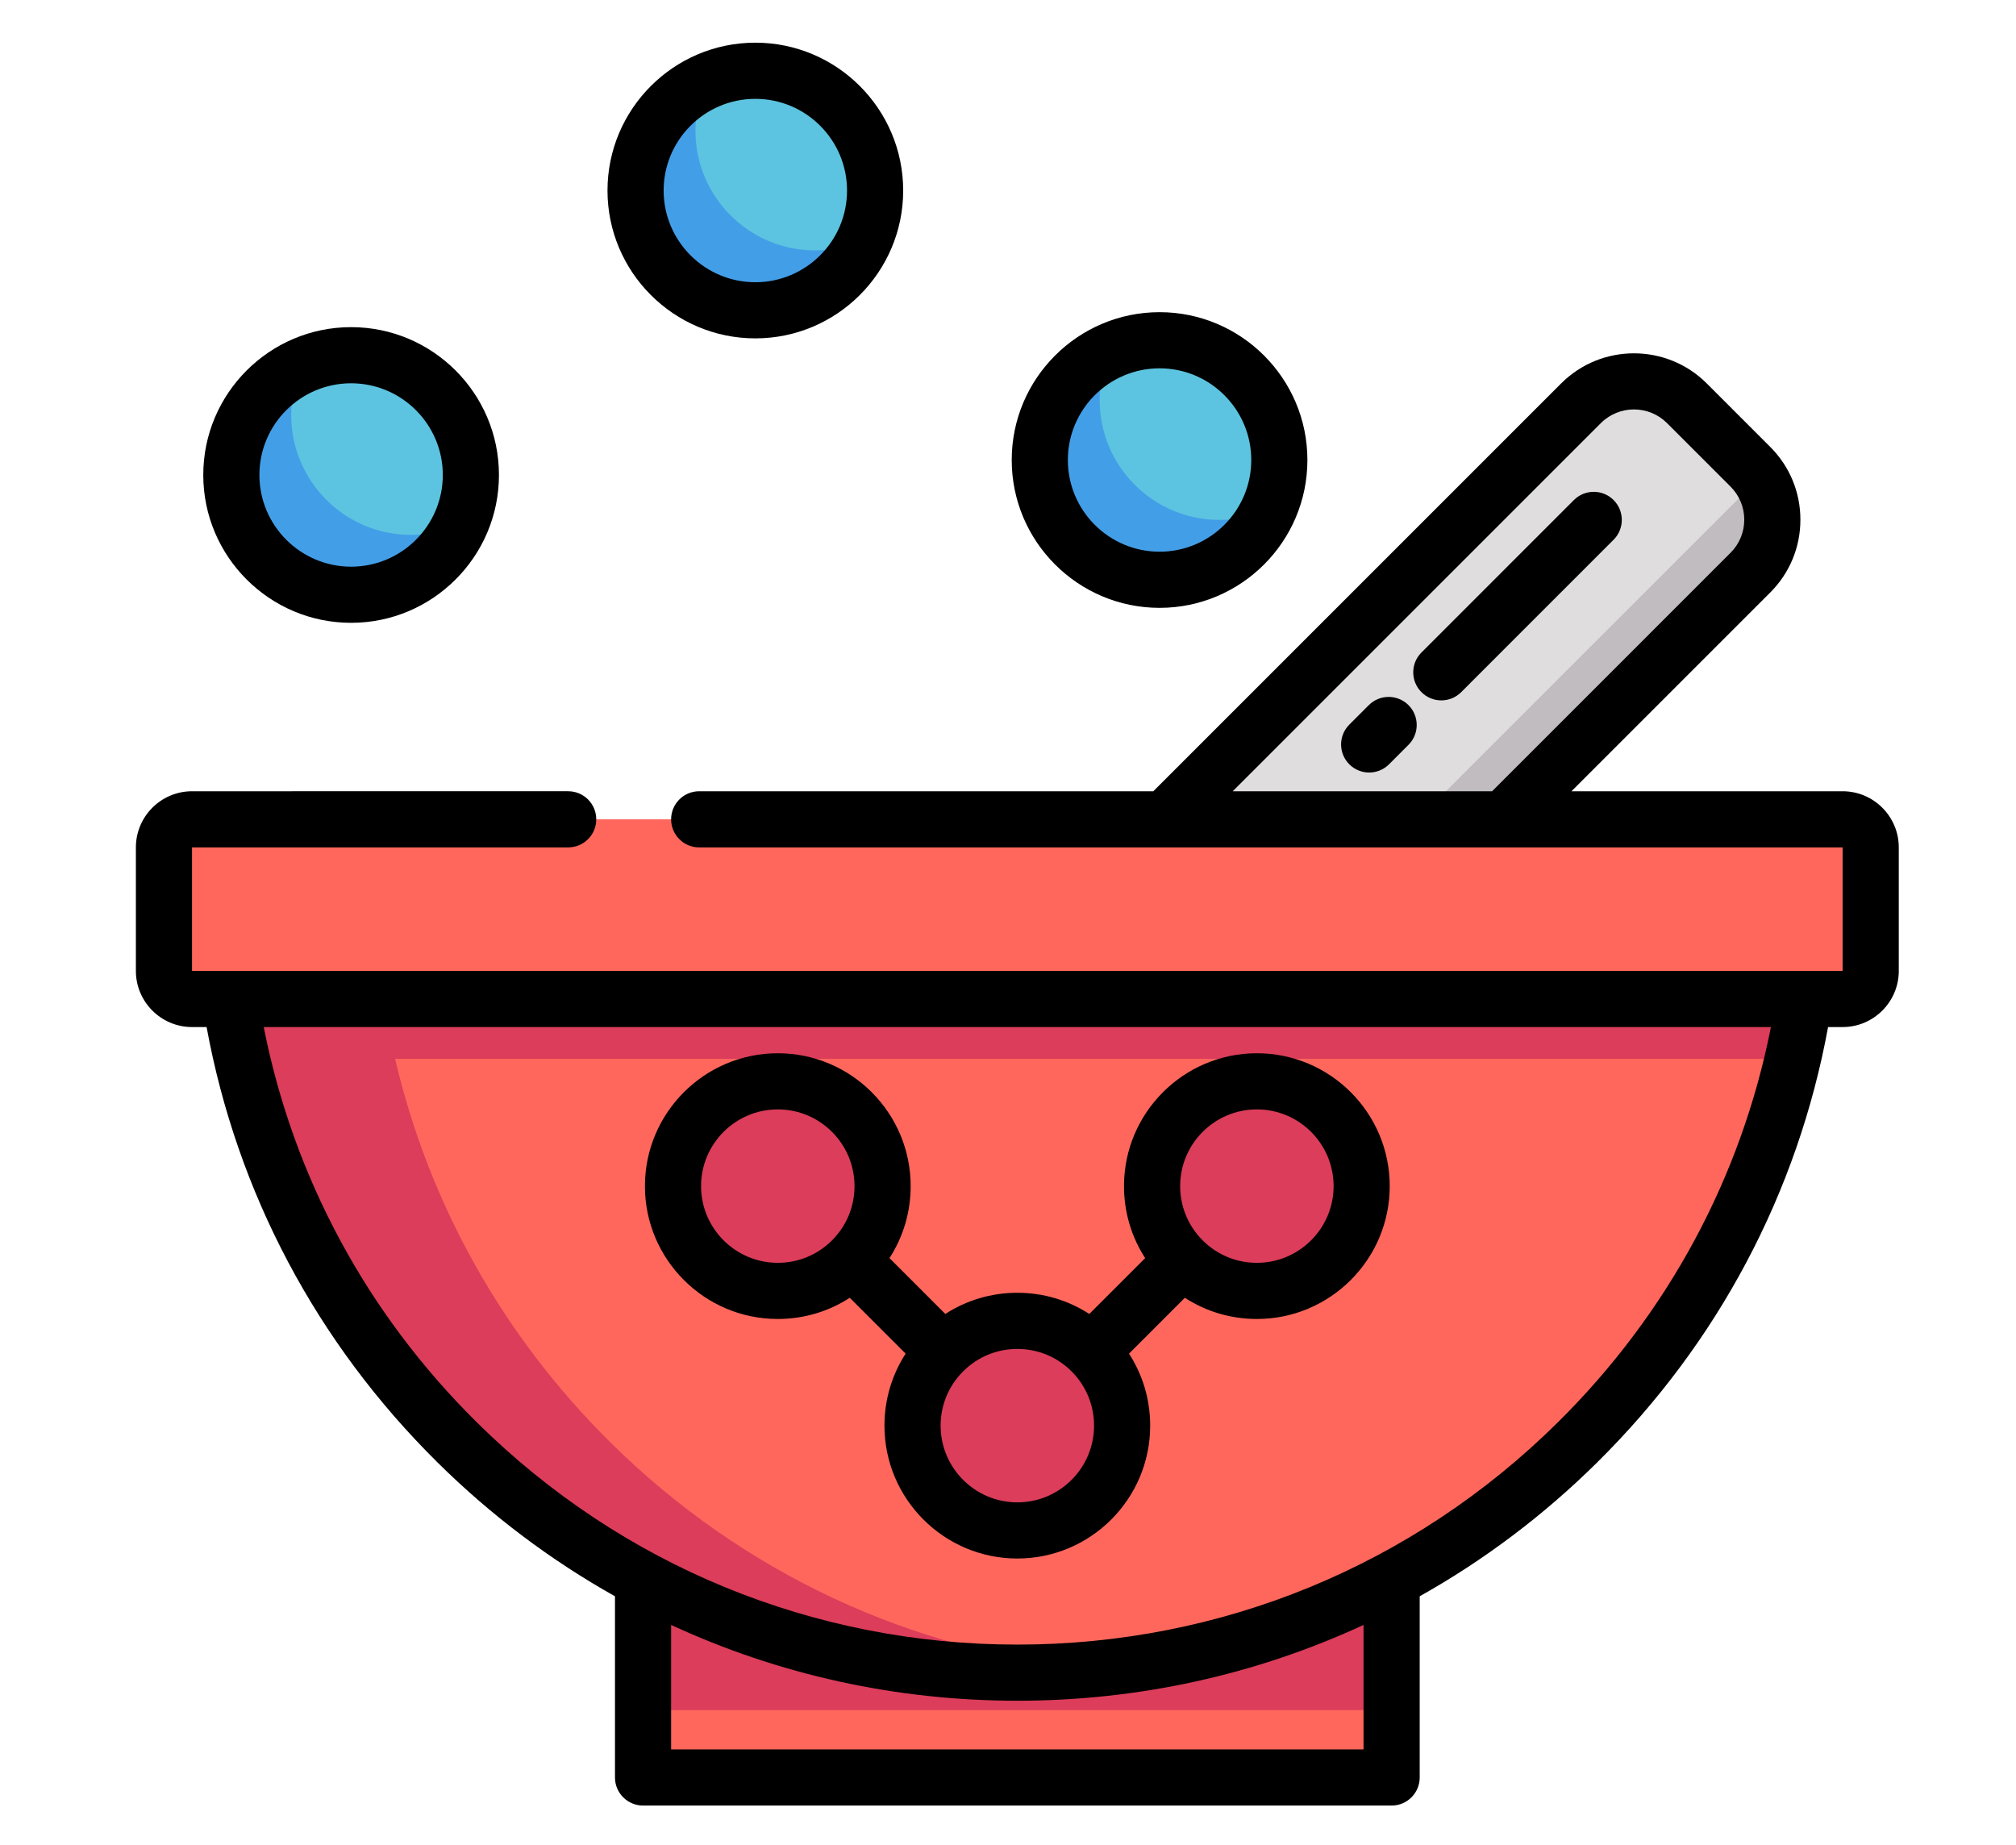<?xml version="1.0" encoding="utf-8"?>
<!-- Generator: Adobe Illustrator 16.0.0, SVG Export Plug-In . SVG Version: 6.00 Build 0)  -->
<!DOCTYPE svg PUBLIC "-//W3C//DTD SVG 1.1//EN" "http://www.w3.org/Graphics/SVG/1.1/DTD/svg11.dtd">
<svg version="1.1" xmlns="http://www.w3.org/2000/svg" xmlns:xlink="http://www.w3.org/1999/xlink" x="0px" y="0px" width="194.5px"
	 height="178px" viewBox="0 0 194.5 178" enable-background="new 0 0 194.5 178" xml:space="preserve">
<g id="Capa_2" display="none">
	<rect x="-14.25" y="-12.5" display="inline" fill="#BA1111" stroke="#000000" stroke-miterlimit="10" width="230" height="204"/>
</g>
<g id="Capa_1" display="none">
	<path display="inline" fill="#FFFFFF" d="M168.939,92.939c0,46.181-37.439,83.621-83.62,83.621c-46.18,0-83.62-37.44-83.62-83.621
		C1.7,46.74,39.14,9.3,85.32,9.3C131.5,9.3,168.939,46.75,168.939,92.939z"/>
	<path display="inline" fill="#E0DDDF" d="M113.48,149.25c-2.951,0-5.34-2.4-5.34-5.359v-21.4c0-2.961,2.399-5.35,5.34-5.35h2.729
		c-1.36-4.341-5.399-7.5-10.2-7.5H54.64c-5.9,0-10.7,4.799-10.7,10.699v39.6h72.76V149.24h-3.22V149.25z"/>
	<path display="inline" fill="#C1BCBF" d="M61.06,109.66h-6.42c-5.9,0-10.7,4.8-10.7,10.699v39.58h6.42v-39.6
		C50.36,114.439,55.16,109.66,61.06,109.66z"/>
	<path display="inline" fill="#FFFFFF" d="M58.92,109.66l21.4,28.9l21.401-28.9H58.92z"/>
	<path display="inline" fill="#439EE8" d="M85.67,121.43h-10.7l-1.34,4H87L85.67,121.43z"/>
	<g display="inline">
		<path fill="#498CF5" d="M73.63,125.43l-0.8,2.4l7.48,9.65l7.5-9.641l-0.8-2.4L73.63,125.43z M88.88,109.66l-3.2,11.77h-10.7
			l-3.22-11.77H88.88z"/>
	</g>
	<g display="inline">
		<path fill="#D74848" d="M129.54,149.25v5.35c0,2.95-2.399,5.34-5.351,5.34h-2.149c-2.96,0-5.351-2.399-5.351-5.34v-5.359h12.84
			L129.54,149.25z M116.7,105.38h12.84v11.771H116.7V105.38z"/>
	</g>
	<g display="inline">
		<path fill="#F9C59B" d="M129.54,117.15c5.899,0,10.7,4.8,10.7,10.699v10.7c0,5.9-4.801,10.7-10.7,10.7c0,0-11.24,0-16.05,0
			c-2.971,0-5.36-2.4-5.36-5.359v-21.4c0-2.961,2.399-5.35,5.351-5.35h16.039L129.54,117.15z M44.16,72.16
			c2.17,7.4,4,13.62,4.77,16.06c-0.23,0.02-0.47,0.04-0.7,0.04c-4.74,0-8.57-3.84-8.57-8.56C39.66,76.44,41.49,73.6,44.16,72.16z
			 M116.67,72.27c2.58,1.48,4.301,4.25,4.301,7.43c0,4.72-3.83,8.56-8.551,8.56c-0.16,0-0.32,0-0.48-0.02
			C114.439,83.51,116.439,77.91,116.67,72.27z M111.35,69v7.5c0,17.12-13.899,31-31.03,31c-17.14,0-31.03-13.88-31.03-31V69
			l6.4-12.84l0.9,0.3l23.72,8.26l23.7-8.25l0.9-0.3L111.359,69H111.35z"/>
	</g>
	<path display="inline" fill="#DDAE8E" d="M55.7,76.5V69l5.48-10.94l-4.57-1.6l-0.9-0.3L49.3,69v7.5c0,17.12,13.88,31,31.02,31
		c1.08,0,2.16-0.04,3.2-0.15c-15.62-1.6-27.8-14.8-27.8-30.859L55.7,76.5z"/>
	<path display="inline" fill="#827980" d="M111.939,88.24c-0.199,0.37-0.399,0.73-0.6,1.1V68.98l-6.4-12.84l-0.899,0.3L80.32,64.7
		l-23.7-8.25l-0.9-0.3L49.28,69v20.33c-0.04-0.06-0.16-0.44-0.37-1.1c-0.75-2.45-2.6-8.7-4.77-16.07c-4.7-16-10.92-37.4-10.92-37.4
		H80.3c20.101,0,36.4,16.3,36.4,36.38c0,0.38,0,0.75-0.03,1.13C116.43,77.91,114.45,83.51,111.939,88.24z"/>
	<path display="inline" fill="#498CF5" d="M104.66,69.13H88.08c-1.42,0-2.64,0.9-3.12,2.14h-9.28c-0.5-1.25-1.7-2.14-3.12-2.14
		H55.98c-1.85,0-3.35,1.5-3.35,3.34V83.7c0,1.85,1.5,3.35,3.35,3.35h16.58c1.85,0,3.35-1.5,3.35-3.34V75.3h8.83v8.43
		c0,1.86,1.5,3.35,3.35,3.35h16.58c1.85,0,3.34-1.5,3.34-3.34V72.48c0-1.84-1.5-3.34-3.34-3.34L104.66,69.13z M71.9,83.03H56.63
		v-9.88H71.9v9.9V83.03z M104,83.03H88.74v-9.88h15.24v9.9L104,83.03z"/>
	<path display="inline" d="M80.31,152.15c-1.1,0-2,0.899-2,2v1.3c0,1.1,0.9,2,2,2c1.13,0,2.03-0.9,2.03-2v-1.3c0-1.101-0.9-2-2.02-2
		H80.31z M101.721,140.82H93.16c-1.1,0-2,0.9-2,2c0,1.119,0.9,2,2,2h8.561c1.1,0,2-0.881,2-2
		C103.721,141.721,102.82,140.82,101.721,140.82z M87.94,93.08c0.9-0.67,1.07-1.93,0.4-2.801c-0.66-0.899-1.92-1.079-2.8-0.42
		c-2.03,1.521-4.14,1.74-5.23,1.74c-2.5,0-4.33-1.1-5.2-1.74c-0.88-0.659-2.14-0.479-2.8,0.4c-0.67,0.9-0.5,2.141,0.4,2.801
		c1.25,0.959,3.92,2.549,7.6,2.549c1.6,0,4.7-0.299,7.64-2.52L87.94,93.08z M65.34,75.56H63.2c-1.1,0-2,0.9-2,2s0.9,2,2,2h2.14
		c1.1,0,2-0.9,2-2S66.44,75.56,65.34,75.56z M95.3,79.56h2.14c1.1,0,2-0.9,2-2s-0.899-2-2-2H95.3c-1.1,0-2,0.9-2,2
		S94.2,79.56,95.3,79.56z M140.24,135.74c1.1,0,2-0.9,2-2v-5.9c0-6.32-4.641-11.57-10.7-12.55v-7.92h2.28c1.1,0,2-0.899,2-2
		s-0.9-2-2-2h-21.4c-1.1,0-2,0.899-2,2s0.9,2,2,2h2.27v3.7c-2.299-2.16-5.379-3.43-8.699-3.43H91.28c8.25-2.9,15-9,18.781-16.801
		c1,0.86,2.459,0.48,3.08-0.619c2.979-0.201,5.799-1.701,7.619-4.061c1.92-2.47,2.6-5.67,2.02-8.73c-0.42-2.2-1.799-4.43-4.079-6.57
		c0-1.53-0.101-3.08-0.3-4.6C116,47.36,99.359,32.74,80.32,32.74H33.24c-1.4,0-2.27,1.35-1.9,2.63c0.1,0.35,9.1,31.24,10.12,34.67
		c0.12,0.4,0.24,0.83,0.36,1.24c-2.88,2.2-4.46,5.78-4.12,9.37c0.3,3.2,2.07,6.1,4.74,7.86c1.5,1,3.26,1.58,5.06,1.7
		c0.58,1.14,2.1,1.45,3.07,0.63c3.78,7.801,10.54,13.88,18.78,16.801h-14.7c-7.02,0-12.72,5.699-12.72,12.699v39.58c0,1.1,0.9,2,2,2
		h72.77c0.729,0,1.36-0.37,1.7-0.95c1.08,0.601,2.33,0.95,3.649,0.95h2.14c4.051,0,7.34-3.3,7.34-7.35v-3.521
		c4.171-0.729,8.021-3.62,9.73-7.5c0.32-0.729,0.7-1.5,0.641-2.34c-0.03-0.72-0.461-1.37-1.121-1.7
		c-0.619-0.279-1.359-0.23-1.939,0.131c-0.76,0.5-0.84,1.279-1.14,2.06c-0.4,0.979-1,1.86-1.7,2.62
		c-1.67,1.74-4.04,2.899-6.46,2.899H113.5c-1.859,0-3.359-1.5-3.359-3.36v-1.199c0.049,0,0.1,0,0.139,0h10.701c1.1,0,2-0.92,2-2.02
		c0-1.08-0.9-2-2-2h-10.701c-0.049,0-0.1,0-0.139,0v-3.48c0.049,0,0.1,0,0.139,0h10.701c1.1,0,2-0.9,2-2s-0.9-2-2-2h-10.701
		c-0.049,0-0.1,0-0.139,0v-3.5c0.049,0,0.1,0,0.139,0h10.701c1.1,0,2-0.9,2-2s-0.9-2-2-2h-10.701c-0.049,0-0.1,0-0.139,0v-1.2
		c0-1.851,1.5-3.34,3.35-3.34h16.039c4.801,0,8.701,3.899,8.701,8.68v5.9c0,1.1,0.899,2,2,2L140.24,135.74z M115.48,85.5
		c1.1-2.6,2.129-5.6,2.699-8.9c0.5,0.95,0.801,2,0.801,3.1C118.98,82.2,117.55,84.4,115.48,85.5z M80.3,36.76
		c18.97,0,34.4,15.4,34.4,34.37c0,0.3-0.021,0.64-0.03,1.05c-0.1,2.6-0.62,5.1-1.32,7.43V69c0-0.3-0.07-0.62-0.199-0.9l-6.43-12.84
		c-0.341-0.7-1.051-1.1-1.801-1.1c-0.199,0-0.43,0.02-0.65,0.1L80.32,62.6l-23.05-8.02l-0.9-0.32c-0.96-0.33-2,0.1-2.46,1L47.5,68.1
		c-0.15,0.28-0.2,0.6-0.2,0.9v6.65c-0.4-1.26-0.8-2.6-1.2-4.06v-0.02C42.4,59,37.7,42.92,35.9,36.77h44.4V36.76z M41.68,79.7
		c0-1.5,0.5-2.94,1.42-4.08c1.3,4.46,2.32,7.9,3.03,10.3c-2.6-0.88-4.46-3.33-4.46-6.22H41.68z M51.31,76.5v-7.03l5.42-10.84
		l22.94,7.98c0.42,0.17,0.9,0.17,1.32,0l22.939-7.97l5.42,10.84v7.02c0,16-13.02,29-29.02,29S51.31,92.5,51.31,76.5z M127.54,107.38
		v7.761h-8.83v-7.761H127.54z M80.32,135.18l-5.38-7.3l1.5-4.45h7.8l1.5,4.461l-5.4,7.27L80.32,135.18z M86.27,111.66l-2.1,7.76
		H76.5l-2.1-7.76h11.85H86.27z M70.25,111.66l2.64,9.699l-0.86,2.601l-9.1-12.3h7.33H70.25z M88.65,123.96l-0.87-2.601l2.65-9.699
		h7.339l-9.1,12.3H88.65z M124.21,157.939h-2.149c-1.851,0-3.351-1.5-3.351-3.34v-3.35h8.83v3.35c0,1.84-1.5,3.34-3.34,3.34H124.21z
		 M106.141,122.5v21.4c0,4.05,3.299,7.359,7.359,7.359h1.2v6.68H45.93v-37.6c0-4.77,3.9-8.68,8.7-8.68h3.27l20.4,27.54v9
		c0,1.12,0.9,2,2.02,2c1.1,0,2-0.88,2-2v-9l20.401-27.54H106c2.82,0,5.37,1.34,6.971,3.5c-3.801,0.26-6.841,3.46-6.841,7.34H106.141
		z"/>
	<path display="inline" fill="#498CF5" d="M160.77,46.14c-1,0.83-2.5,0.7-3.33-0.32l-1.76-2.14c-0.83-1-0.699-2.5,0.32-3.33
		c1-0.83,2.5-0.68,3.32,0.33l1.77,2.14c0.82,1,0.68,2.5-0.33,3.32H160.77z M169.8,57.1c-1,0.82-2.5,0.68-3.329-0.33l-1.761-2.13
		c-0.819-1-0.681-2.5,0.33-3.33c1-0.82,2.5-0.68,3.319,0.33l1.761,2.14c0.851,1,0.7,2.5-0.3,3.33L169.8,57.1z M170.95,45.15
		l-2.14,1.77c-1,0.82-2.5,0.68-3.32-0.32c-0.83-1-0.68-2.5,0.33-3.33l2.14-1.76c1-0.82,2.5-0.68,3.33,0.33
		c0.83,1,0.7,2.5-0.319,3.32L170.95,45.15z M160,54.18l-2.15,1.76c-1,0.83-2.5,0.7-3.33-0.3c-0.83-1.02-0.68-2.52,0.33-3.34
		l2.141-1.76c1-0.83,2.5-0.7,3.32,0.3c0.819,1.02,0.68,2.5-0.32,3.34H160z M128.561,30.46c-1,0.84-2.5,0.7-3.32-0.32l-1.36-1.64
		c-0.83-1-0.68-2.5,0.32-3.33s2.5-0.7,3.329,0.32l1.361,1.64c0.819,1,0.67,2.5-0.341,3.32L128.561,30.46z M135.5,38.9
		c-1,0.83-2.5,0.68-3.3-0.32l-1.37-1.65c-0.83-1-0.7-2.5,0.32-3.33c1-0.82,2.5-0.7,3.32,0.32l1.359,1.65c0.83,1,0.699,2.5-0.32,3.33
		H135.5z M136.4,29.7l-1.65,1.37c-1,0.83-2.5,0.68-3.32-0.33c-0.83-1-0.699-2.5,0.32-3.32l1.65-1.36c1-0.83,2.5-0.7,3.32,0.32
		C137.55,27.38,137.42,28.88,136.4,29.7z M127.971,36.65L126.32,38c-1,0.84-2.5,0.7-3.33-0.3c-0.83-1.02-0.7-2.5,0.32-3.34
		l1.64-1.35c1-0.82,2.5-0.68,3.329,0.32c0.82,1,0.671,2.5-0.329,3.33L127.971,36.65z"/>
	<path display="inline" fill="#F7B239" d="M182.7,33.13c-0.54,1.2-1.931,1.73-3.12,1.2l-1.96-0.85c-1.2-0.53-1.729-1.93-1.2-3.12
		c0.52-1.2,1.9-1.73,3.1-1.2l1.961,0.86c1.199,0.52,1.74,1.9,1.199,3.1L182.7,33.13z M192.7,37.53c-0.54,1.2-1.931,1.74-3.13,1.22
		l-1.95-0.87c-1.2-0.52-1.74-1.92-1.2-3.1c0.5-1.2,1.9-1.75,3.1-1.22l1.961,0.86c1.199,0.53,1.729,1.92,1.199,3.1L192.7,37.53z
		 M189.35,28.92l-0.869,1.96c-0.521,1.2-1.92,1.73-3.101,1.2c-1.2-0.52-1.739-1.92-1.22-3.1l0.859-1.96
		c0.53-1.2,1.92-1.74,3.121-1.2c1.199,0.52,1.729,1.9,1.199,3.1H189.35z M184.939,38.92l-0.859,1.96c-0.53,1.2-1.92,1.73-3.12,1.2
		c-1.2-0.53-1.729-1.9-1.2-3.1l0.85-1.97c0.541-1.17,1.931-1.72,3.131-1.2c1.199,0.54,1.73,1.93,1.199,3.13V38.92z"/>
	<path display="inline" fill="#D74848" d="M161.48,15.47c-1,0.83-2.5,0.68-3.33-0.33l-1.36-1.64c-0.84-1-0.7-2.5,0.3-3.33
		c1.02-0.83,2.5-0.7,3.33,0.32l1.359,1.64c0.82,1,0.681,2.5-0.319,3.33L161.48,15.47z M168.42,23.9c-1,0.83-2.5,0.68-3.32-0.32
		l-1.359-1.65c-0.84-1-0.7-2.5,0.32-3.33c1-0.82,2.5-0.68,3.33,0.33l1.34,1.65c0.83,1,0.699,2.5-0.32,3.32H168.42z M169.3,14.7
		l-1.64,1.37c-1,0.83-2.5,0.68-3.32-0.33c-0.83-1-0.699-2.5,0.301-3.32l1.659-1.36c1-0.83,2.5-0.7,3.33,0.32
		c0.83,1,0.7,2.5-0.319,3.32H169.3z M160.88,21.65L159.23,23c-1,0.84-2.5,0.7-3.33-0.3c-0.83-1.02-0.68-2.5,0.32-3.34l1.649-1.35
		c1-0.82,2.5-0.68,3.319,0.33c0.82,1,0.681,2.5-0.319,3.32L160.88,21.65z"/>
	<path display="inline" fill="#498CF5" d="M140.73,18.03c-2.881,2.37-7.141,1.96-9.5-0.9c-2.381-2.9-1.971-7.16,0.899-9.53
		c2.88-2.37,7.149-1.95,9.521,0.92c2.369,2.88,1.949,7.15-0.92,9.5V18.03z M135.13,11.25c-0.851,0.7-0.979,2-0.26,2.86
		c0.7,0.87,2,1,2.86,0.3c0.859-0.73,0.979-2,0.27-2.88c-0.71-0.88-2-0.98-2.859-0.27L135.13,11.25z"/>
	<path display="inline" fill="#F7B239" d="M152.57,64.65c-1.57,3.38-5.6,4.86-8.971,3.3c-3.379-1.58-4.859-5.6-3.3-8.98
		c1.57-3.38,5.601-4.86,8.979-3.3c3.381,1.57,4.861,5.6,3.301,8.98H152.57z M144.6,60.95c-0.47,1.02-0.029,2.24,1,2.7
		c1,0.48,2.221,0.03,2.7-0.98c0.46-1.02,0-2.23-1-2.7c-1.021-0.47-2.229-0.03-2.7,1V60.95z M115.4,12.4
		c-1.58,3.38-5.601,4.86-8.98,3.3c-3.38-1.56-4.859-5.6-3.3-8.98c1.569-3.38,5.601-4.86,8.979-3.3
		C115.48,4.99,116.96,9.02,115.4,12.4z M107.4,8.7c-0.461,1.02,0,2.23,1,2.7c1.02,0.47,2.229,0.03,2.699-1c0.471-1,0.03-2.2-1-2.68
		C109.1,7.24,107.88,7.69,107.4,8.7z M147.43,28.5c1-0.83,2.5-0.7,3.32,0.32c0.83,1,0.7,2.5-0.32,3.33c-1,0.82-2.5,0.68-3.32-0.32
		c-0.819-1-0.68-2.5,0.33-3.33H147.43z"/>
	<path display="inline" fill="#D74848" d="M83.4,3.32c1-0.83,2.5-0.7,3.33,0.32c0.83,1,0.7,2.5-0.32,3.33c-1,0.82-2.5,0.68-3.3-0.33
		c-0.84-1-0.7-2.5,0.3-3.32H83.4z M162.66,69.47c1-0.83,2.5-0.7,3.33,0.32c0.82,1,0.68,2.48-0.33,3.3c-1,0.84-2.5,0.7-3.32-0.3
		c-0.84-1.02-0.699-2.5,0.301-3.33L162.66,69.47z"/>
	<path display="inline" fill="#498CF5" d="M176.07,17.75c1-0.83,2.5-0.68,3.32,0.32c0.819,1,0.68,2.5-0.33,3.33
		c-1,0.83-2.5,0.68-3.33-0.33c-0.83-1-0.681-2.5,0.33-3.32H176.07z M113.38,32.13c1-0.83,2.5-0.7,3.32,0.3
		c0.819,1,0.7,2.5-0.32,3.34c-1,0.83-2.5,0.7-3.319-0.32C112.23,34.45,112.359,32.95,113.38,32.13z"/>
	<path display="inline" fill="#F7B239" d="M119.48,17.75c1-0.83,2.5-0.7,3.319,0.32c0.83,1,0.7,2.5-0.319,3.33
		c-1,0.83-2.5,0.68-3.32-0.33C118.33,20.07,118.46,18.57,119.48,17.75z"/>
	<path display="inline" fill="#498CF5" d="M125.561,66.6c-0.371,0.52-0.94,0.88-1.621,0.96c-1.299,0.16-2.469-0.76-2.629-2.06
		c0-0.1-1.36-10.92-5.24-23.55c-0.381-1.25,0.32-2.57,1.56-2.95c1.25-0.4,2.57,0.3,2.96,1.57c4,13.05,5.36,23.9,5.42,24.36
		c0.08,0.62-0.1,1.2-0.439,1.68L125.561,66.6z"/>
	<path display="inline" fill="#F7B239" d="M130.5,82.53c-0.48,0.4-1.141,0.6-1.83,0.52c-1.3-0.2-2.18-1.4-2-2.68
		c1.561-10.85,5.6-31.2,15.23-45.4c0.729-1.07,2.199-1.35,3.279-0.6c1.08,0.7,1.36,2.18,0.631,3.27
		c-9.08,13.4-12.951,32.95-14.451,43.4c-0.1,0.6-0.399,1.13-0.84,1.5L130.5,82.53z"/>
	<g display="inline">
		<path fill="#D74848" d="M134.17,97.62c-0.6,0.34-1.359,0.43-2.061,0.149c-1.199-0.5-1.799-1.859-1.299-3.069
			c0.27-0.7,6.959-17.07,25.069-23.3c1.229-0.4,2.58,0.25,3,1.48c0.431,1.24-0.229,2.58-1.47,3c-16,5.5-22.16,20.42-22.221,20.57
			c-0.199,0.5-0.569,0.899-1,1.17H134.17z M105.98,34c-0.28,0.24-0.601,0.4-0.98,0.5c-1.27,0.28-2.54-0.52-2.83-1.8
			c-1.359-5.98-4.66-14.5-12.66-21.13c-1-0.84-1.14-2.33-0.3-3.33c0.83-1,2.3-1.15,3.32-0.32c9.02,7.48,12.73,17.04,14.26,23.74
			c0.2,0.9-0.14,1.8-0.8,2.35L105.98,34z"/>
	</g>
	<path display="inline" fill="#D74848" d="M150.52,67.25c-2.879,2.38-7.149,1.97-9.52-0.9c-2.37-2.88-1.96-7.15,0.92-9.53
		c2.88-2.36,7.141-1.95,9.5,0.93S153.391,64.89,150.52,67.25z M144.92,60.48c-0.859,0.7-0.98,2-0.27,2.85c0.699,0.87,2,1,2.859,0.28
		c0.86-0.72,1-2,0.28-2.85c-0.7-0.87-2-1-2.851-0.27L144.92,60.48z"/>
</g>
<g id="Capa_3">
	<g>
		<g>
			<path fill="#FF675C" d="M177.773,79.048H18.527c-1.496,0-2.708,1.213-2.708,2.709v11.916c0,1.496,1.212,2.709,2.708,2.709h3.689
				c2.491,16.175,10.063,31.083,21.903,42.794c5.546,5.485,11.786,10.022,18.516,13.538H62.04v18.777h72.221v-18.777h-0.596
				c6.729-3.516,12.97-8.053,18.515-13.538c11.842-11.711,19.413-26.618,21.904-42.794h3.689c1.496,0,2.708-1.213,2.708-2.709
				V81.757C180.482,80.261,179.27,79.048,177.773,79.048z"/>
			<rect x="62.04" y="152.714" fill="#FF675C" width="72.221" height="18.777"/>
		</g>
		<g>
			<path fill="#DB3D5A" d="M98.15,161.38c-12.563,0-24.677-3.005-35.515-8.666H62.04v12.277h72.221v-12.277h-0.596
				C122.827,158.375,110.714,161.38,98.15,161.38z"/>
			<path fill="#DB3D5A" d="M174.084,96.382H22.216c0.15,0.972,0.319,1.941,0.506,2.908c2.913,15.051,10.27,28.879,21.397,39.885
				c14.478,14.319,33.667,22.205,54.031,22.205c2.484,0,4.949-0.119,7.392-0.352c-17.583-1.67-33.927-9.28-46.639-21.854
				c-10.417-10.302-17.527-23.079-20.784-37.016h134.846C173.41,100.253,173.785,98.327,174.084,96.382z"/>
			<path fill="#DB3D5A" d="M105.3,130.397c-1.829-1.83-4.357-2.961-7.149-2.961s-5.32,1.131-7.149,2.961s-2.962,4.357-2.962,7.149
				c0,5.584,4.527,10.11,10.111,10.11s10.111-4.526,10.111-10.11C108.262,134.755,107.13,132.228,105.3,130.397z"/>
			<path fill="#DB3D5A" d="M82.189,121.586c1.829-1.829,2.961-4.357,2.961-7.149c0-5.584-4.526-10.111-10.111-10.111
				c-5.584,0-10.109,4.527-10.109,10.111s4.525,10.111,10.109,10.111C77.832,124.548,80.359,123.415,82.189,121.586"/>
			<path fill="#DB3D5A" d="M114.111,121.586c1.83,1.829,4.357,2.962,7.15,2.962c5.584,0,10.109-4.527,10.109-10.111
				s-4.525-10.111-10.109-10.111c-5.585,0-10.111,4.527-10.111,10.111C111.15,117.229,112.282,119.757,114.111,121.586"/>
		</g>
		<path fill="#E0DDDF" d="M168.876,45.036l-6.128-6.128c-2.82-2.82-7.396-2.82-10.215,0l-42.411,42.427h32.683l26.072-26.087
			C171.696,52.428,171.696,47.856,168.876,45.036z"/>
		<path fill="#C1BCBF" d="M169.745,46.092l-35.243,35.243h8.303l26.072-26.087C171.367,52.757,171.654,48.902,169.745,46.092z"/>
		<path fill="#5CC4E0" d="M111.873,32.827c6.38,0,11.555,5.175,11.555,11.556s-5.174,11.555-11.555,11.555
			s-11.557-5.174-11.557-11.555S105.492,32.827,111.873,32.827z"/>
		<path fill="#439EE8" d="M117.65,50.16c-6.381,0-11.556-5.175-11.556-11.556c0-1.695,0.368-3.303,1.024-4.753
			c-4.01,1.813-6.803,5.845-6.803,10.531c0,6.38,5.175,11.555,11.557,11.555c4.686,0,8.718-2.792,10.531-6.802
			C120.953,49.792,119.345,50.16,117.65,50.16z"/>
		<path fill="#5CC4E0" d="M72.873,6.828c6.381,0,11.556,5.174,11.556,11.555c0,6.381-5.175,11.556-11.556,11.556
			s-11.555-5.174-11.555-11.556C61.318,12.002,66.492,6.828,72.873,6.828z"/>
		<path fill="#439EE8" d="M78.65,24.16c-6.381,0-11.555-5.174-11.555-11.555c0-1.695,0.367-3.303,1.023-4.754
			c-4.01,1.813-6.802,5.846-6.802,10.532c0,6.38,5.175,11.555,11.556,11.555c4.686,0,8.719-2.792,10.531-6.802
			C81.954,23.792,80.346,24.16,78.65,24.16z"/>
		<path fill="#5CC4E0" d="M33.874,34.271c6.381,0,11.556,5.174,11.556,11.556c0,6.381-5.175,11.555-11.556,11.555
			c-6.38,0-11.555-5.175-11.555-11.556C22.318,39.446,27.493,34.271,33.874,34.271z"/>
		<path fill="#439EE8" d="M39.651,51.604c-6.38,0-11.555-5.175-11.555-11.556c0-1.695,0.368-3.303,1.024-4.753
			c-4.009,1.813-6.802,5.846-6.802,10.531c0,6.38,5.175,11.556,11.556,11.556c4.686,0,8.718-2.792,10.531-6.802
			C42.955,51.236,41.347,51.604,39.651,51.604z"/>
		<path d="M111.873,58.646c7.864,0,14.263-6.398,14.263-14.263s-6.399-14.264-14.263-14.264c-7.865,0-14.264,6.399-14.264,14.264
			S104.008,58.646,111.873,58.646z M111.873,35.535c4.877,0,8.847,3.969,8.847,8.847c0,4.878-3.97,8.847-8.847,8.847
			c-4.879,0-8.848-3.969-8.848-8.847C103.025,39.504,106.994,35.535,111.873,35.535z"/>
		<path d="M72.873,32.646c7.865,0,14.264-6.399,14.264-14.264c0-7.864-6.398-14.264-14.264-14.264S58.61,10.518,58.61,18.383
			C58.61,26.247,65.008,32.646,72.873,32.646z M72.873,9.536c4.879,0,8.848,3.969,8.848,8.847c0,4.878-3.969,8.847-8.848,8.847
			c-4.878,0-8.847-3.969-8.847-8.847C64.026,13.505,67.995,9.536,72.873,9.536z"/>
		<path d="M33.874,60.09c7.865,0,14.264-6.399,14.264-14.263c0-7.865-6.398-14.264-14.264-14.264
			c-7.865,0-14.263,6.399-14.263,14.264S26.009,60.09,33.874,60.09z M33.874,36.979c4.878,0,8.847,3.969,8.847,8.847
			c0,4.878-3.969,8.847-8.847,8.847c-4.878,0-8.847-3.969-8.847-8.847C25.026,40.948,28.996,36.979,33.874,36.979z"/>
		<path d="M75.039,127.256c2.503,0,4.895-0.715,6.946-2.044l5.39,5.389c-1.329,2.053-2.044,4.443-2.044,6.946
			c0,7.069,5.751,12.819,12.819,12.819s12.818-5.75,12.818-12.819c0-2.503-0.715-4.894-2.043-6.946l5.389-5.389
			c2.053,1.328,4.443,2.044,6.945,2.044c7.069,0,12.82-5.751,12.82-12.819s-5.751-12.818-12.82-12.818
			c-7.068,0-12.818,5.75-12.818,12.818c0,2.502,0.715,4.895,2.043,6.945l-5.389,5.39c-2.053-1.329-4.443-2.044-6.945-2.044
			c-2.503,0-4.895,0.715-6.946,2.044l-5.389-5.39c1.328-2.052,2.044-4.443,2.044-6.945c0-7.068-5.751-12.818-12.82-12.818
			c-7.068,0-12.818,5.75-12.818,12.818S67.971,127.256,75.039,127.256z M121.262,107.034c4.081,0,7.402,3.32,7.402,7.402
			s-3.321,7.402-7.402,7.402c-1.979,0-3.837-0.77-5.234-2.168l0,0c-1.398-1.398-2.169-3.257-2.169-5.234
			C113.858,110.354,117.18,107.034,121.262,107.034z M103.385,132.312L103.385,132.312L103.385,132.312
			c1.398,1.398,2.168,3.257,2.168,5.235c0,4.082-3.32,7.402-7.402,7.402s-7.402-3.32-7.402-7.402c0-1.979,0.77-3.837,2.168-5.234
			l0,0l0,0c1.398-1.398,3.257-2.168,5.234-2.168S101.986,130.915,103.385,132.312z M75.039,107.034c4.082,0,7.403,3.32,7.403,7.402
			c0,1.978-0.771,3.836-2.168,5.234l0,0c-1.398,1.398-3.257,2.168-5.234,2.168c-4.082,0-7.403-3.32-7.403-7.402
			S70.958,107.034,75.039,107.034z"/>
		<path d="M130.18,73.741c0.528,0.528,1.222,0.793,1.914,0.793c0.693,0,1.387-0.264,1.916-0.793l1.879-1.879
			c1.057-1.058,1.057-2.772,0-3.83c-1.059-1.058-2.773-1.058-3.83,0l-1.879,1.879C129.121,70.969,129.121,72.684,130.18,73.741z"/>
		<path d="M139.055,67.574c0.693,0,1.387-0.264,1.916-0.793l14.705-14.706c1.058-1.058,1.058-2.772,0-3.83s-2.772-1.058-3.83,0
			l-14.705,14.706c-1.059,1.058-1.059,2.772,0,3.83C137.668,67.31,138.361,67.574,139.055,67.574z"/>
		<path d="M177.773,76.34h-26.159l19.177-19.177c1.875-1.875,2.908-4.369,2.908-7.021s-1.033-5.146-2.908-7.021l-6.128-6.128
			c-3.872-3.872-10.173-3.872-14.046,0L111.271,76.34H67.457c-1.496,0-2.709,1.213-2.709,2.708c0,1.496,1.213,2.709,2.709,2.709
			h110.316v11.916H18.527V81.757h36.291c1.496,0,2.708-1.213,2.708-2.709c0-1.495-1.213-2.708-2.708-2.708H18.527
			c-2.986,0-5.417,2.431-5.417,5.417v11.916c0,2.987,2.43,5.417,5.417,5.417h1.405c2.936,15.978,10.607,30.463,22.284,42.011
			c5.174,5.118,10.93,9.441,17.116,12.909v17.481c0,1.496,1.212,2.709,2.708,2.709h72.222c1.495,0,2.708-1.213,2.708-2.709V154.01
			c6.186-3.468,11.942-7.791,17.116-12.908c11.677-11.549,19.348-26.034,22.284-42.011h1.404c2.987,0,5.417-2.431,5.417-5.417
			V81.757C183.19,78.771,180.76,76.34,177.773,76.34z M154.447,40.823c1.761-1.761,4.625-1.76,6.386,0l6.128,6.128
			c0.853,0.853,1.322,1.986,1.322,3.191c0,1.205-0.469,2.338-1.322,3.19L143.954,76.34h-25.023L154.447,40.823z M131.553,168.782
			H64.748v-12.009c10.34,4.788,21.682,7.314,33.402,7.314s23.062-2.526,33.402-7.314V168.782z M150.276,137.249
			c-13.967,13.814-32.479,21.423-52.126,21.423s-38.159-7.608-52.126-21.423c-10.643-10.525-17.716-23.664-20.581-38.159h145.414
			C167.992,113.585,160.92,126.724,150.276,137.249z"/>
		<g>
		</g>
		<g>
		</g>
		<g>
		</g>
		<g>
		</g>
		<g>
		</g>
		<g>
		</g>
		<g>
		</g>
		<g>
		</g>
		<g>
		</g>
		<g>
		</g>
		<g>
		</g>
		<g>
		</g>
		<g>
		</g>
		<g>
		</g>
		<g>
		</g>
	</g>
</g>
</svg>
